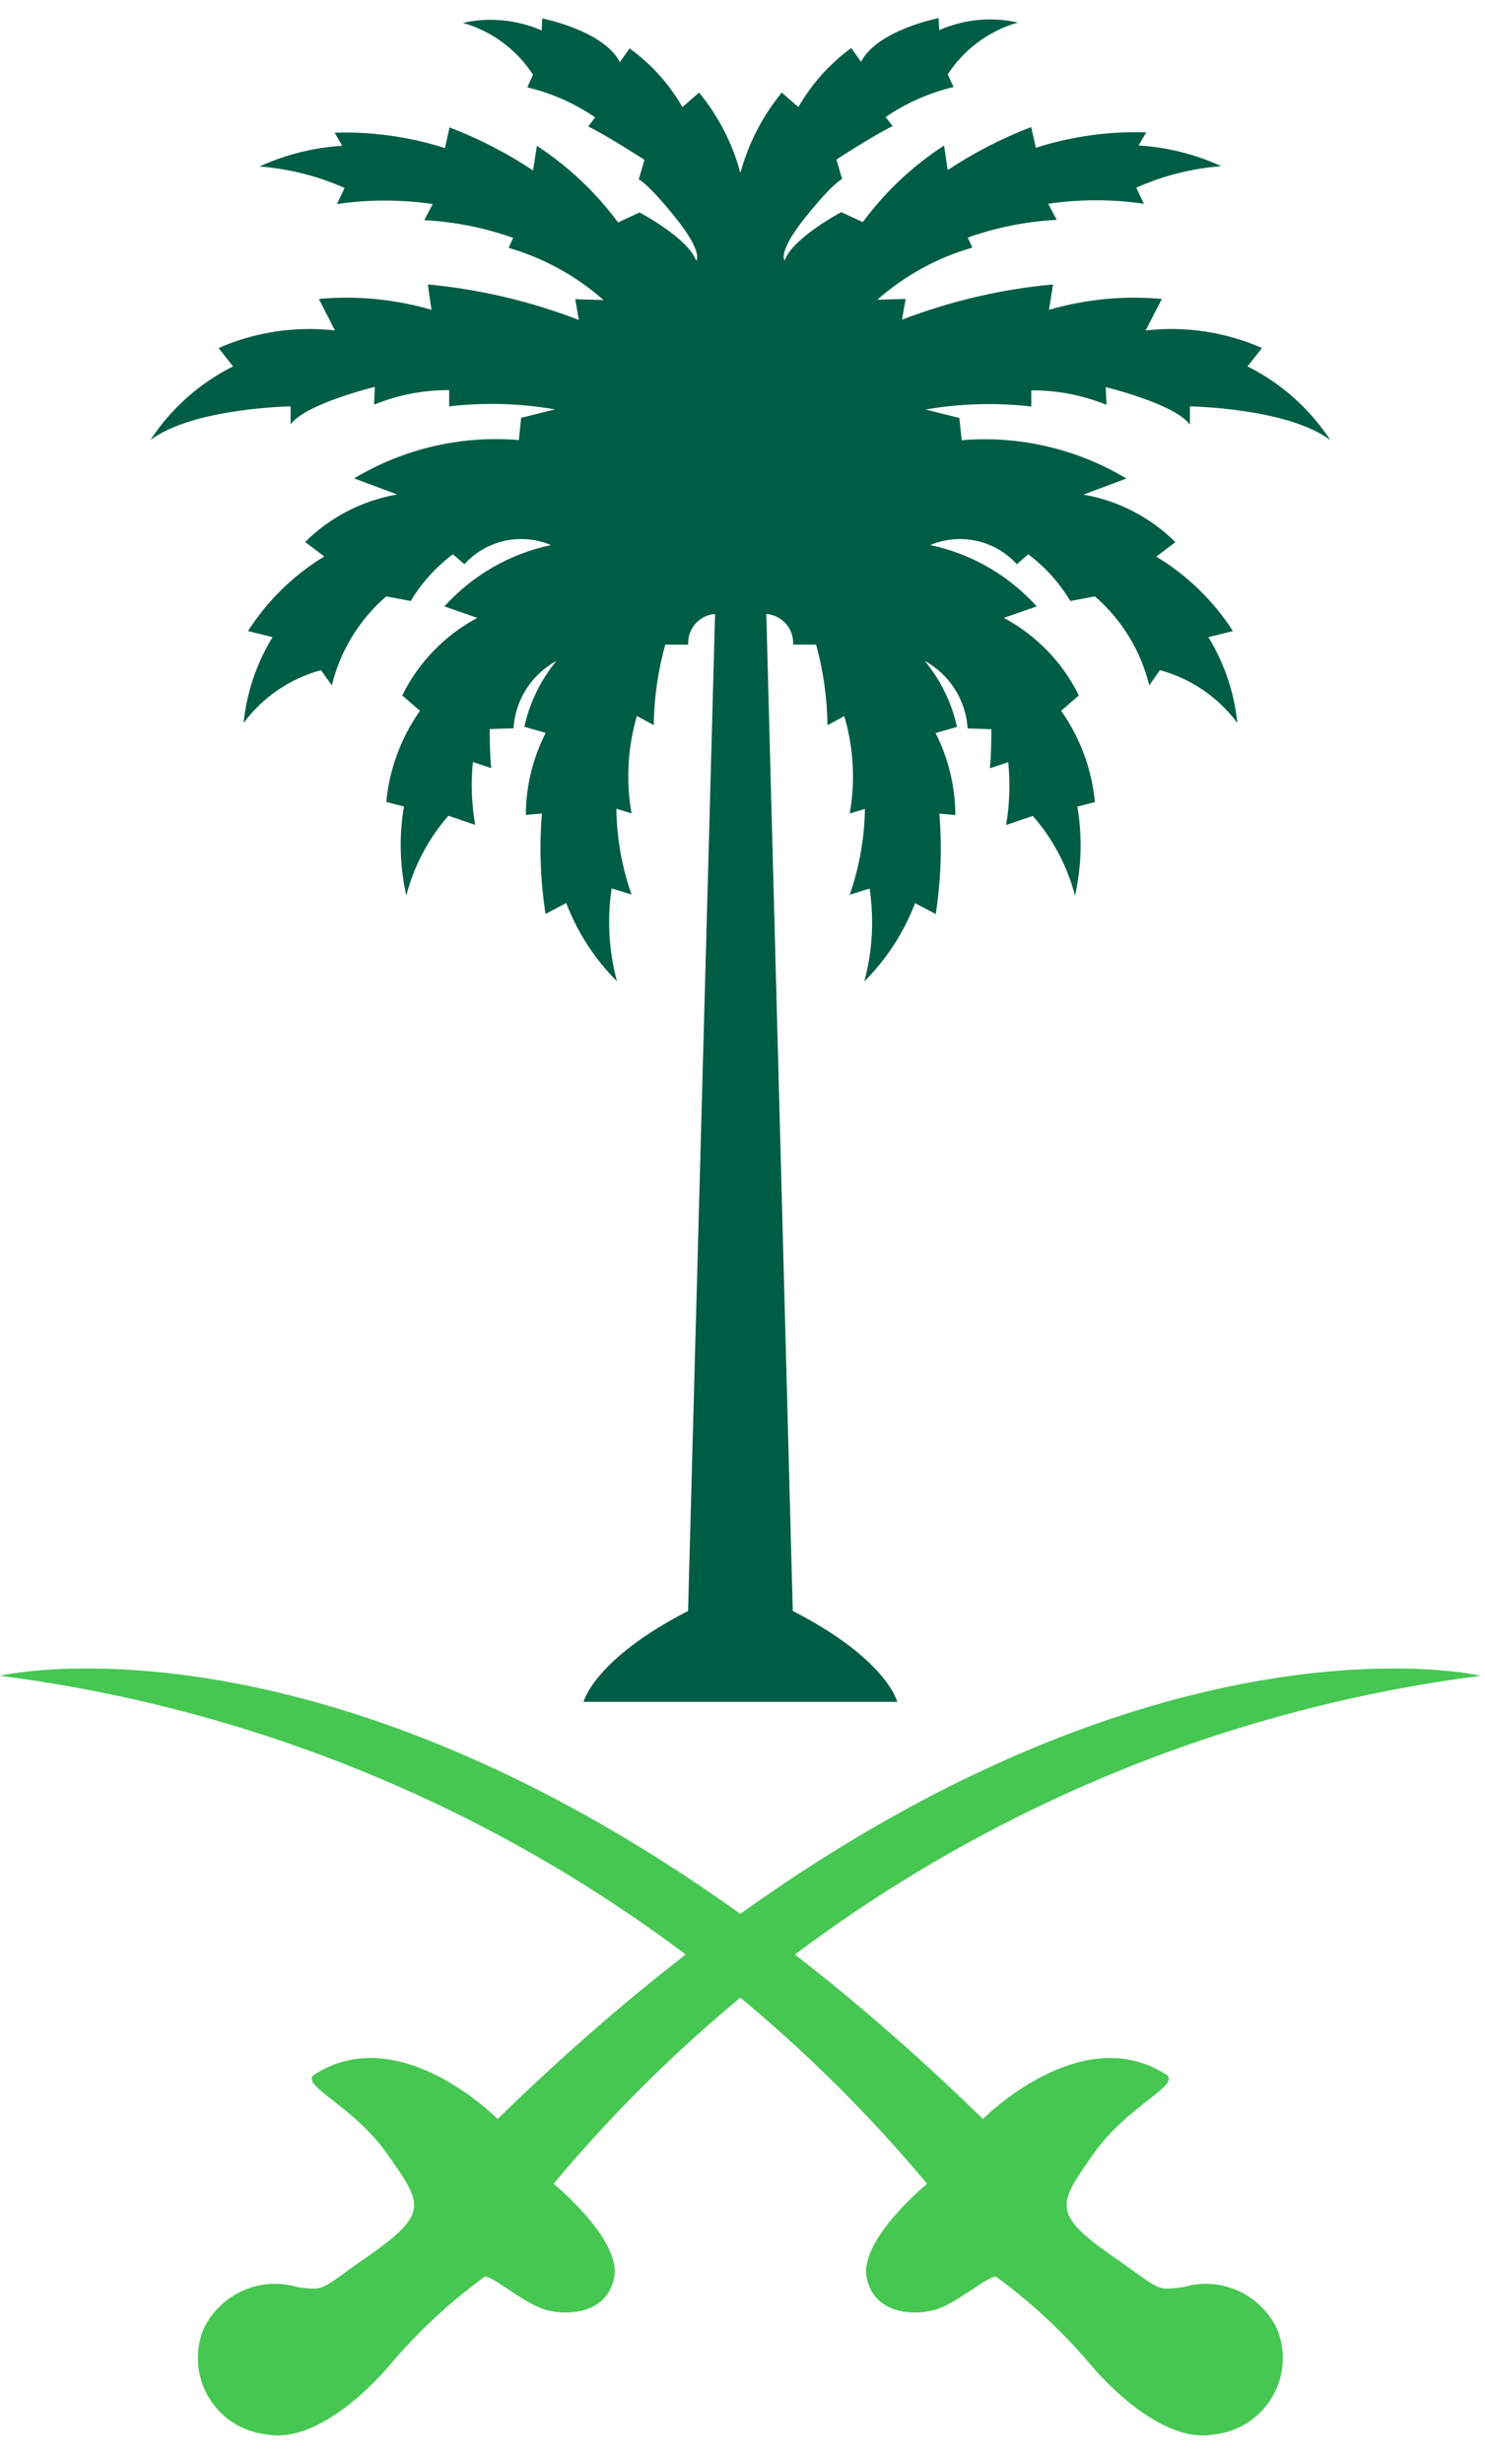 <svg width="41" height="68" viewBox="0 0 41 68" fill="none" xmlns="http://www.w3.org/2000/svg">
<g clip-path="url(#clip0_808_548)">
<path d="M25.596 60.261C19.133 52.53 9.991 47.524 -0.004 46.243C-0.004 46.243 11.781 43.475 27.138 58.474C27.138 58.474 29.862 55.709 32.227 57.267C32.541 57.58 31.109 58.116 30.175 59.457C29.241 60.798 29.015 61.064 30.664 62.224C32.096 63.208 31.851 63.208 32.654 63.117C33.156 62.964 33.696 62.998 34.176 63.211C34.655 63.424 35.041 63.803 35.264 64.278C35.387 64.582 35.437 64.911 35.411 65.238C35.386 65.565 35.284 65.881 35.115 66.162C34.946 66.443 34.714 66.681 34.438 66.858C34.161 67.034 33.847 67.144 33.521 67.178C32.247 67.426 30.775 66.039 30.131 65.278C29.355 64.356 28.47 63.532 27.495 62.823C27.251 62.823 26.468 63.515 25.888 63.716C25.308 63.917 24.128 63.894 23.927 62.845C23.726 61.796 25.596 60.261 25.596 60.261Z" fill="#46C752"/>
<path d="M15.284 60.261C21.747 52.53 30.89 47.524 40.884 46.243C40.884 46.243 29.097 43.475 13.74 58.474C13.74 58.474 11.016 55.709 8.65 57.267C8.338 57.58 9.768 58.116 10.704 59.457C11.64 60.798 11.866 61.064 10.215 62.224C8.787 63.208 9.032 63.208 8.23 63.117C7.728 62.964 7.187 62.997 6.707 63.21C6.227 63.424 5.84 63.803 5.616 64.278C5.494 64.582 5.443 64.911 5.469 65.238C5.495 65.565 5.596 65.881 5.765 66.162C5.934 66.443 6.166 66.681 6.443 66.858C6.719 67.034 7.033 67.144 7.359 67.178C8.632 67.426 10.105 66.039 10.75 65.278C11.526 64.356 12.411 63.531 13.385 62.823C13.632 62.823 14.412 63.515 14.992 63.716C15.572 63.917 16.756 63.894 16.958 62.845C17.16 61.796 15.284 60.261 15.284 60.261Z" fill="#46C752"/>
<path d="M34.04 17.414C33.501 16.577 32.777 15.874 31.924 15.36L32.452 14.96C31.76 14.273 30.873 13.815 29.912 13.649L31.099 13.205C29.732 12.384 28.141 12.015 26.552 12.148L26.487 11.534L25.554 11.301C26.518 11.133 27.502 11.105 28.474 11.218V10.772C29.185 10.768 29.891 10.904 30.55 11.172L30.528 10.683C30.528 10.683 32.453 11.147 32.853 11.72V11.214C32.853 11.214 35.543 11.255 36.728 12.144C36.16 11.276 35.371 10.574 34.443 10.111L34.843 9.604C33.834 9.161 32.725 8.993 31.63 9.119L32.078 8.249C31.03 8.154 29.974 8.256 28.963 8.549L29.073 7.849C27.645 7.98 26.242 8.308 24.904 8.822L25.004 8.249L24.222 8.271C24.98 7.603 25.876 7.112 26.847 6.831L26.718 6.556C27.509 6.276 28.337 6.111 29.175 6.067L28.941 5.623C29.817 5.495 30.706 5.495 31.582 5.623L31.372 5.179C32.115 4.848 32.909 4.647 33.72 4.586C33 4.257 32.226 4.063 31.436 4.014L31.646 3.652C30.613 3.62 29.583 3.764 28.599 4.077L28.47 3.506C27.661 3.817 26.888 4.215 26.165 4.693L26.065 4.015C25.197 4.581 24.437 5.297 23.821 6.129L23.228 5.854C23.228 5.854 21.895 6.554 21.663 7.187C21.663 7.187 21.453 6.973 22.234 6C23.015 5.027 23.251 4.941 23.251 4.941L23.093 4.402C23.093 4.402 24.171 3.702 24.646 3.482L24.452 3.23C25.021 2.841 25.656 2.561 26.327 2.402L26.166 2.053C26.618 1.358 27.306 0.85 28.103 0.622C27.375 0.457 26.613 0.531 25.93 0.832L25.914 0.5C25.914 0.5 24.214 0.832 23.774 1.707L23.502 1.326C22.906 1.76 22.409 2.315 22.044 2.955L21.584 2.555C21.051 3.205 20.662 3.961 20.442 4.773C20.224 3.961 19.835 3.205 19.302 2.555L18.841 2.955C18.475 2.317 17.978 1.765 17.382 1.335L17.114 1.716C16.669 0.841 14.971 0.509 14.971 0.509L14.956 0.841C14.272 0.542 13.51 0.468 12.782 0.631C13.578 0.859 14.265 1.367 14.716 2.062L14.558 2.411C15.228 2.57 15.863 2.85 16.431 3.239L16.241 3.491C16.716 3.715 17.794 4.411 17.794 4.411L17.635 4.95C17.635 4.95 17.869 5.035 18.652 6.009C19.435 6.983 19.223 7.196 19.223 7.196C18.99 6.56 17.657 5.863 17.657 5.863L17.065 6.138C16.449 5.307 15.69 4.591 14.824 4.024L14.716 4.702C13.993 4.223 13.22 3.825 12.411 3.515L12.285 4.086C11.301 3.773 10.271 3.63 9.239 3.661L9.449 4.023C8.659 4.072 7.884 4.266 7.164 4.594C7.975 4.656 8.77 4.856 9.513 5.187L9.303 5.631C10.18 5.503 11.07 5.503 11.947 5.631L11.714 6.075C12.551 6.12 13.377 6.285 14.168 6.564L14.042 6.839C15.011 7.12 15.906 7.612 16.664 8.279L15.882 8.257L15.982 8.83C14.644 8.313 13.241 7.983 11.813 7.849L11.913 8.549C10.904 8.256 9.85 8.154 8.804 8.249L9.248 9.119C8.153 8.994 7.044 9.161 6.035 9.604L6.435 10.111C5.507 10.574 4.719 11.276 4.152 12.144C5.335 11.255 8.024 11.214 8.024 11.214V11.714C8.424 11.141 10.349 10.677 10.349 10.677L10.329 11.166C10.987 10.898 11.691 10.762 12.401 10.766V11.214C13.373 11.101 14.357 11.129 15.322 11.297L14.389 11.53L14.325 12.144C12.736 12.01 11.145 12.38 9.778 13.201L10.965 13.645C10.004 13.812 9.117 14.269 8.425 14.956L8.953 15.356C8.103 15.872 7.383 16.576 6.847 17.414L7.525 17.582C7.084 18.302 6.81 19.111 6.725 19.951C7.253 19.239 8.006 18.725 8.862 18.493L9.162 18.912C9.395 17.958 9.919 17.1 10.662 16.458L11.34 16.584C11.641 16.083 12.037 15.646 12.504 15.295L12.821 15.57C13.116 15.245 13.504 15.02 13.932 14.925C14.36 14.831 14.807 14.871 15.211 15.041C14.076 15.281 13.047 15.873 12.27 16.734L13.178 17.051C12.28 17.529 11.555 18.278 11.106 19.191L11.595 19.614C11.072 20.358 10.751 21.224 10.664 22.129L11.153 22.256C11.014 23.071 11.036 23.905 11.218 24.711C11.429 23.897 11.827 23.144 12.38 22.511L13.12 22.763C13.02 22.19 12.998 21.607 13.056 21.028L13.563 21.197C13.52 20.86 13.52 20.119 13.52 20.119L14.177 20.098C14.201 19.713 14.323 19.34 14.531 19.014C14.738 18.689 15.025 18.421 15.364 18.236C14.928 18.764 14.624 19.388 14.476 20.056L15.066 20.224C14.708 20.926 14.52 21.701 14.518 22.489L14.962 22.448C14.886 23.372 14.919 24.302 15.062 25.219L15.634 24.919C15.942 25.73 16.419 26.466 17.034 27.078C16.809 26.243 16.759 25.371 16.887 24.516L17.436 24.686C17.169 23.924 17.027 23.124 17.017 22.317L17.436 22.445C17.279 21.55 17.329 20.631 17.584 19.758L18.05 20.01C18.059 19.259 18.166 18.513 18.367 17.789H19.001C18.988 17.579 19.059 17.373 19.198 17.215C19.337 17.056 19.532 16.959 19.742 16.944L18.997 44.455C16.397 45.788 16.111 46.963 16.111 46.963H24.773C24.773 46.963 24.494 45.788 21.888 44.455L21.157 16.943C21.366 16.958 21.562 17.056 21.7 17.214C21.839 17.372 21.909 17.578 21.897 17.788H22.532C22.732 18.513 22.837 19.262 22.846 20.014L23.311 19.762C23.567 20.634 23.618 21.554 23.461 22.449L23.88 22.321C23.868 23.128 23.726 23.928 23.461 24.69L24.009 24.52C24.137 25.375 24.088 26.247 23.864 27.082C24.477 26.469 24.955 25.733 25.264 24.923L25.835 25.223C25.977 24.306 26.011 23.376 25.935 22.452L26.377 22.493C26.373 21.706 26.186 20.93 25.83 20.228L26.423 20.06C26.275 19.392 25.97 18.768 25.534 18.24C25.872 18.425 26.158 18.693 26.365 19.019C26.571 19.344 26.692 19.717 26.716 20.102L27.371 20.123C27.371 20.123 27.371 20.864 27.33 21.201L27.837 21.032C27.895 21.61 27.876 22.194 27.778 22.767L28.515 22.515C29.069 23.148 29.468 23.901 29.681 24.715C29.862 23.909 29.884 23.075 29.745 22.26L30.23 22.133C30.144 21.226 29.822 20.358 29.297 19.614L29.786 19.191C29.337 18.278 28.612 17.53 27.715 17.051L28.623 16.734C27.846 15.872 26.816 15.279 25.681 15.041C26.086 14.871 26.533 14.831 26.962 14.925C27.391 15.02 27.779 15.245 28.075 15.57L28.388 15.295C28.856 15.645 29.25 16.083 29.55 16.584L30.23 16.458C30.972 17.101 31.497 17.958 31.73 18.912L32.025 18.493C32.881 18.725 33.634 19.239 34.163 19.951C34.077 19.111 33.803 18.302 33.363 17.582L34.04 17.414Z" fill="#005D45"/>
</g>
<defs>
<clipPath id="clip0_808_548">
<rect width="40.88" height="66.709" fill="white" transform="translate(0 0.5)"/>
</clipPath>
</defs>
</svg>
